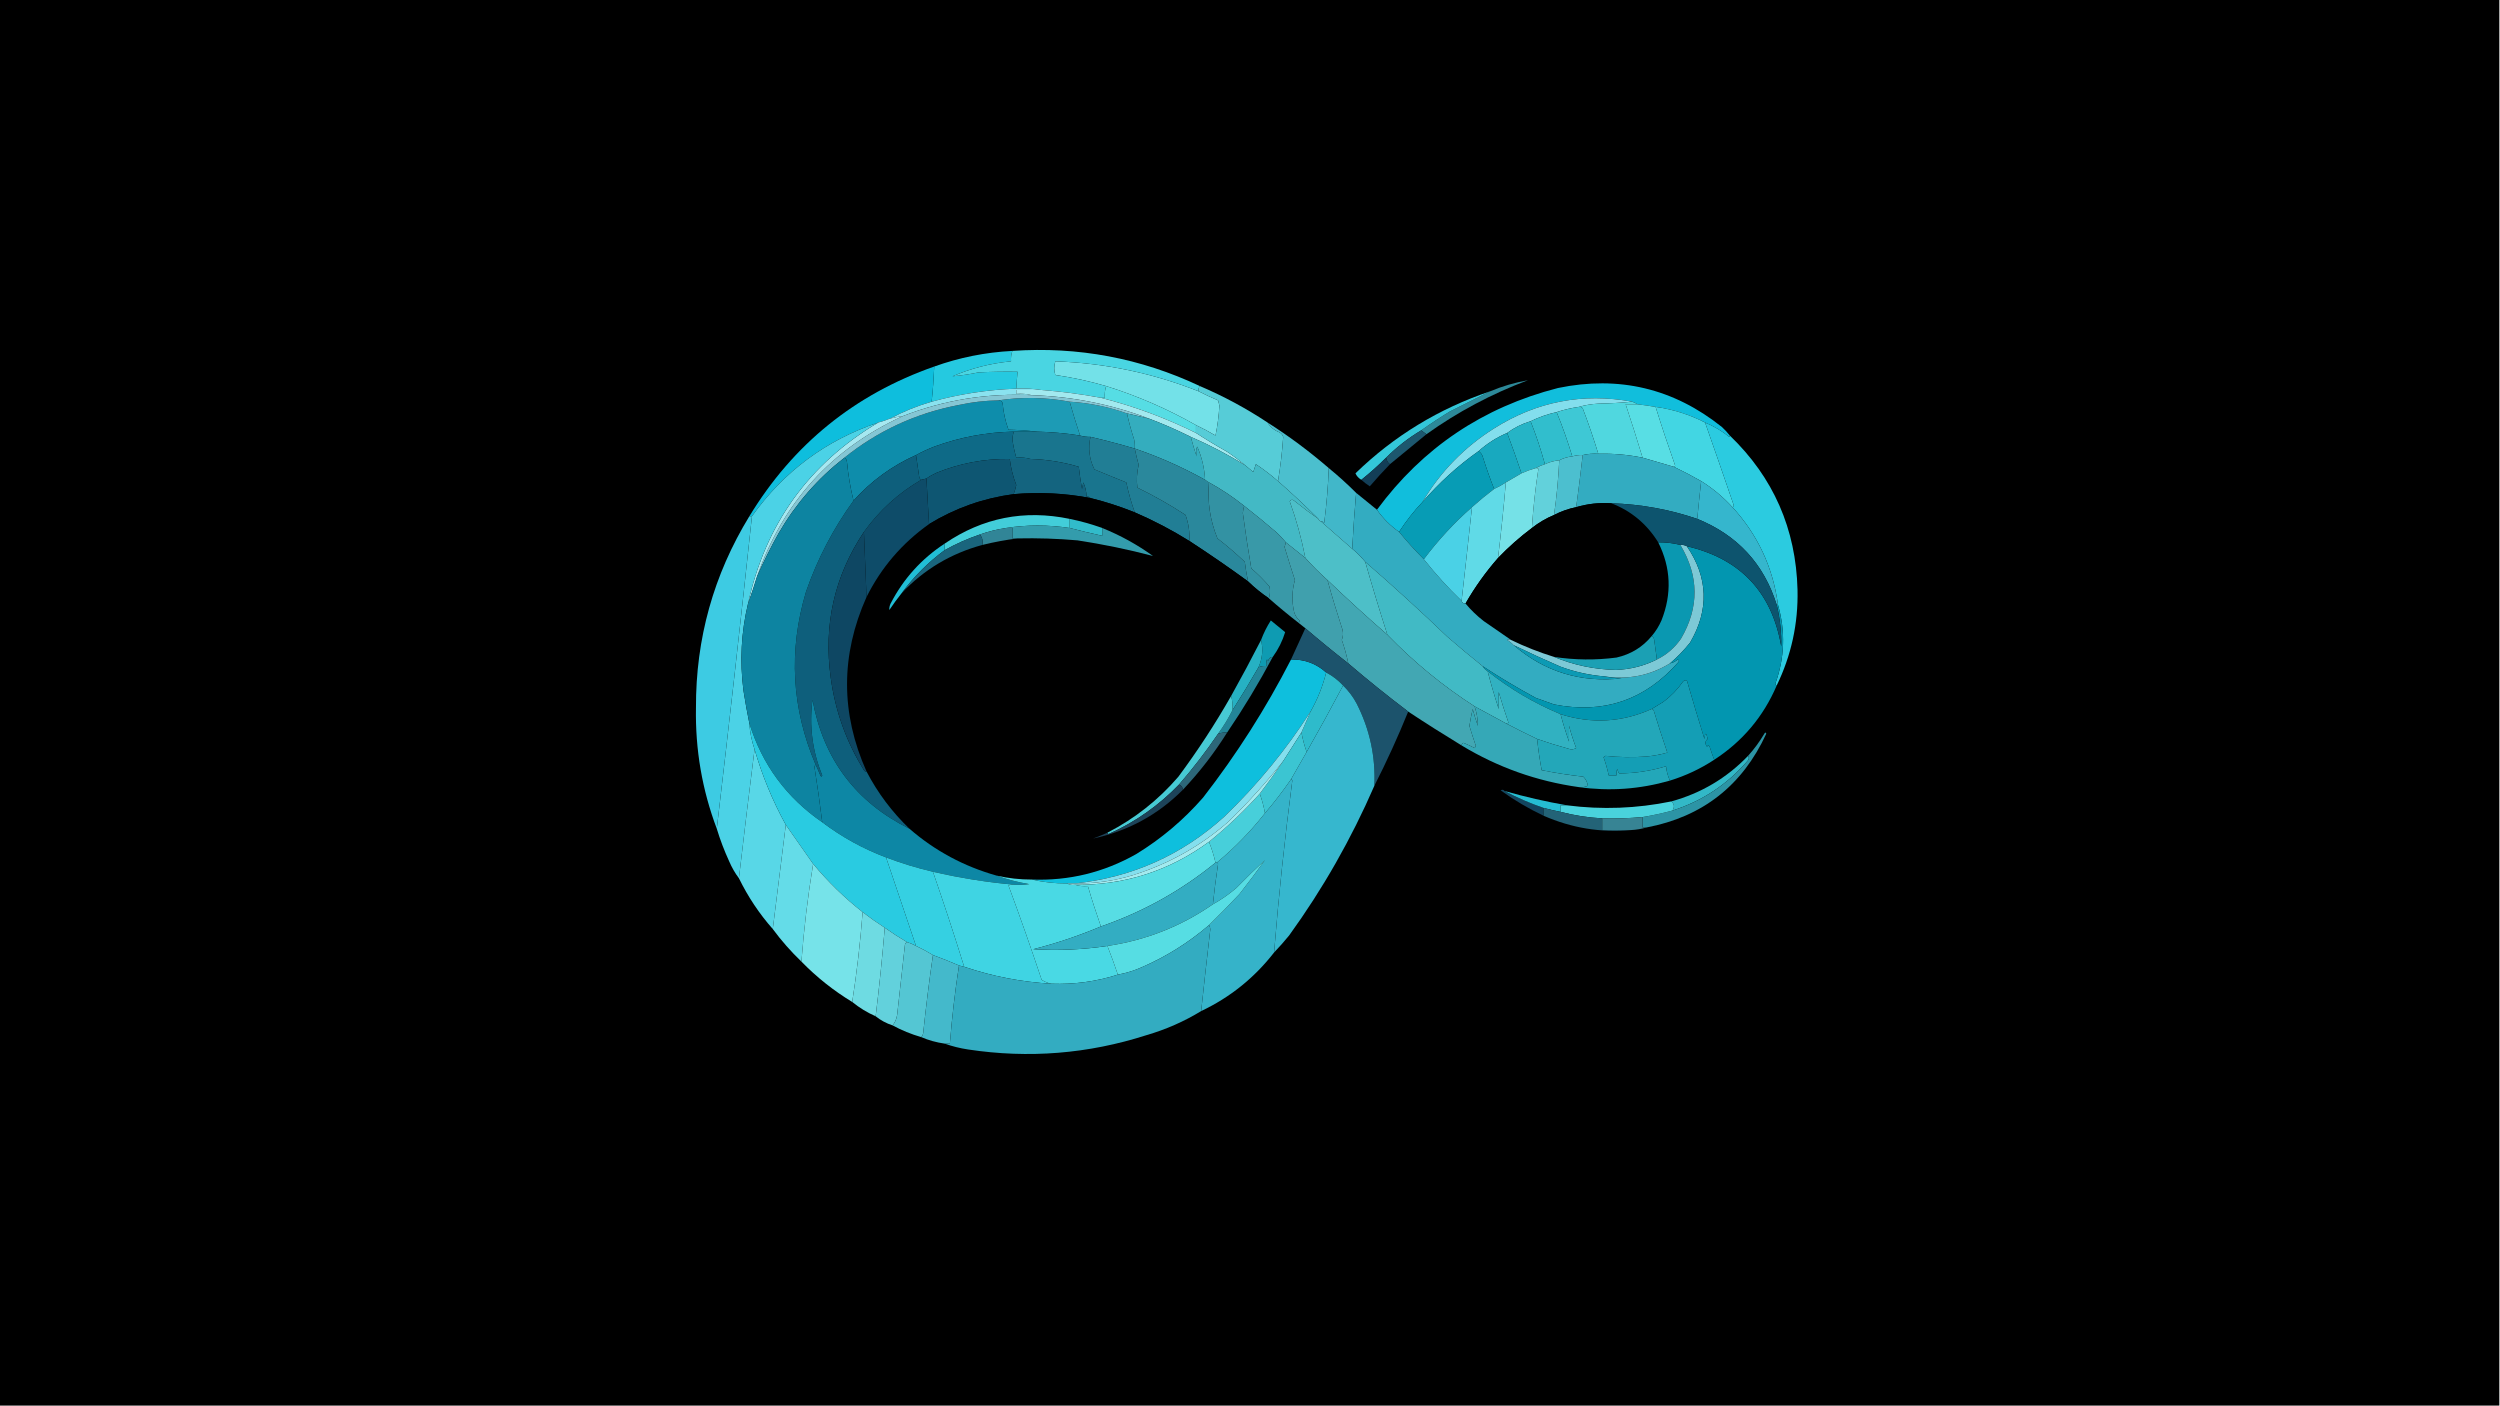 <?xml version="1.0" encoding="UTF-8"?>
<!DOCTYPE svg PUBLIC "-//W3C//DTD SVG 1.1//EN" "http://www.w3.org/Graphics/SVG/1.1/DTD/svg11.dtd">
<svg xmlns="http://www.w3.org/2000/svg" version="1.1" width="1920px" height="1080px" style="shape-rendering:geometricPrecision; text-rendering:geometricPrecision; image-rendering:optimizeQuality; fill-rule:evenodd; clip-rule:evenodd" xmlns:xlink="http://www.w3.org/1999/xlink">
<g><path style="opacity:1" fill="#000000" d="M -0.5,-0.5 C 639.5,-0.5 1279.5,-0.5 1919.5,-0.5C 1919.5,359.5 1919.5,719.5 1919.5,1079.5C 1279.5,1079.5 639.5,1079.5 -0.5,1079.5C -0.5,719.5 -0.5,359.5 -0.5,-0.5 Z"/></g>
<g><path style="opacity:1" fill="#73e1e8" d="M 920.5,300.5 C 925.385,303.02 930.385,305.354 935.5,307.5C 935.833,308.833 936.167,310.167 936.5,311.5C 936.058,319.259 935.058,326.925 933.5,334.5C 928.605,331.554 923.605,328.887 918.5,326.5C 896.676,314.095 873.676,304.095 849.5,296.5C 836.726,292.745 823.726,289.911 810.5,288C 809.39,284.551 809.39,281.051 810.5,277.5C 848.491,278.831 885.158,286.498 920.5,300.5 Z"/></g>
<g><path style="opacity:1" fill="#25c9e0" d="M 777.5,269.5 C 776.612,272.054 776.279,274.721 776.5,277.5C 760.91,278.988 745.91,282.821 731.5,289C 738.17,288.402 744.837,287.402 751.5,286C 761.494,285.5 771.494,285.334 781.5,285.5C 781.073,289.824 780.739,294.158 780.5,298.5C 758.418,299.301 736.752,302.634 715.5,308.5C 716.472,299.529 717.139,290.529 717.5,281.5C 736.796,274.574 756.796,270.574 777.5,269.5 Z"/></g>
<g><path style="opacity:1" fill="#49d5e2" d="M 921.5,296.5 C 920.566,297.568 920.232,298.901 920.5,300.5C 885.158,286.498 848.491,278.831 810.5,277.5C 809.39,281.051 809.39,284.551 810.5,288C 823.726,289.911 836.726,292.745 849.5,296.5C 848.597,299.391 848.264,302.391 848.5,305.5C 847.5,305.5 846.5,305.5 845.5,305.5C 830.281,302.659 814.948,300.659 799.5,299.5C 793.355,298.51 787.022,298.177 780.5,298.5C 780.739,294.158 781.073,289.824 781.5,285.5C 771.494,285.334 761.494,285.5 751.5,286C 744.837,287.402 738.17,288.402 731.5,289C 745.91,282.821 760.91,278.988 776.5,277.5C 776.279,274.721 776.612,272.054 777.5,269.5C 827.893,266.009 875.893,275.009 921.5,296.5 Z"/></g>
<g><path style="opacity:1" fill="#0ebedd" d="M 717.5,281.5 C 717.139,290.529 716.472,299.529 715.5,308.5C 704.39,311.721 693.723,316.055 683.5,321.5C 680.574,322.698 677.574,323.698 674.5,324.5C 634.365,338.06 602.032,362.06 577.5,396.5C 576.833,396.5 576.167,396.5 575.5,396.5C 609.105,341.229 656.438,302.896 717.5,281.5 Z"/></g>
<g><path style="opacity:1" fill="#11bedc" d="M 1328.5,334.5 C 1328.57,334.938 1328.4,335.272 1328,335.5C 1322.35,330.927 1316.18,327.26 1309.5,324.5C 1297.52,318.369 1284.85,314.369 1271.5,312.5C 1266.85,311.704 1262.19,311.037 1257.5,310.5C 1256.33,309.655 1255,308.989 1253.5,308.5C 1215.48,301.538 1180.15,308.371 1147.5,329C 1124.55,343.446 1106.22,362.28 1092.5,385.5C 1085.77,392.653 1079.77,400.32 1074.5,408.5C 1067.83,403.833 1062.17,398.167 1057.5,391.5C 1092.54,343.95 1138.87,312.784 1196.5,298C 1243.33,288.286 1285.33,298.286 1322.5,328C 1324.71,330.037 1326.71,332.203 1328.5,334.5 Z"/></g>
<g><path style="opacity:1" fill="#56dde4" d="M 849.5,296.5 C 873.676,304.095 896.676,314.095 918.5,326.5C 918.5,328.5 918.5,330.5 918.5,332.5C 895.049,320.908 870.716,311.908 845.5,305.5C 846.5,305.5 847.5,305.5 848.5,305.5C 848.264,302.391 848.597,299.391 849.5,296.5 Z"/></g>
<g><path style="opacity:1" fill="#2d8999" d="M 1095.5,333.5 C 1094.17,332.5 1092.83,331.5 1091.5,330.5C 1098.6,325.442 1105.93,320.608 1113.5,316C 1124.41,310.544 1134.75,305.377 1144.5,300.5C 1153.82,296.585 1163.49,293.752 1173.5,292C 1145.54,302.477 1119.54,316.31 1095.5,333.5 Z"/></g>
<g><path style="opacity:1" fill="#8ae2ef" d="M 780.5,298.5 C 787.022,298.177 793.355,298.51 799.5,299.5C 793.167,299.5 786.833,299.5 780.5,299.5C 780.5,300.5 780.5,301.5 780.5,302.5C 784.702,302.183 788.702,302.517 792.5,303.5C 758.302,301.811 725.302,307.144 693.5,319.5C 690.123,319.959 686.789,320.626 683.5,321.5C 693.723,316.055 704.39,311.721 715.5,308.5C 736.752,302.634 758.418,299.301 780.5,298.5 Z"/></g>
<g><path style="opacity:1" fill="#83deed" d="M 1253.5,308.5 C 1245.01,309.33 1236.34,309.83 1227.5,310C 1222.27,310.296 1217.27,311.129 1212.5,312.5C 1206.6,313.342 1200.93,314.676 1195.5,316.5C 1188.48,318.061 1181.81,320.394 1175.5,323.5C 1168.9,325.465 1162.9,328.465 1157.5,332.5C 1149.36,335.99 1142.03,340.657 1135.5,346.5C 1119.62,357.709 1105.29,370.709 1092.5,385.5C 1106.22,362.28 1124.55,343.446 1147.5,329C 1180.15,308.371 1215.48,301.538 1253.5,308.5 Z"/></g>
<g><path style="opacity:1" fill="#1d9bb5" d="M 821.5,308.5 C 823.97,317.243 826.637,325.91 829.5,334.5C 818.571,332.759 807.571,331.759 796.5,331.5C 789.345,330.671 782.011,330.171 774.5,330C 772.093,323.404 770.593,316.57 770,309.5C 769.29,308.027 768.124,307.36 766.5,307.5C 784.781,304.743 803.114,305.076 821.5,308.5 Z"/></g>
<g><path style="opacity:1" fill="#50d7df" d="M 1253.5,308.5 C 1255,308.989 1256.33,309.655 1257.5,310.5C 1254.5,310.5 1251.5,310.5 1248.5,310.5C 1253.03,324.094 1257.36,337.761 1261.5,351.5C 1250.3,349.191 1238.97,348.191 1227.5,348.5C 1223.91,336.719 1219.91,325.052 1215.5,313.5C 1214.68,312.614 1213.68,312.281 1212.5,312.5C 1217.27,311.129 1222.27,310.296 1227.5,310C 1236.34,309.83 1245.01,309.33 1253.5,308.5 Z"/></g>
<g><path style="opacity:1" fill="#58dee4" d="M 1257.5,310.5 C 1262.19,311.037 1266.85,311.704 1271.5,312.5C 1276.2,327.573 1281.2,342.573 1286.5,357.5C 1286.38,358.107 1286.04,358.44 1285.5,358.5C 1277.5,356.165 1269.5,353.832 1261.5,351.5C 1257.36,337.761 1253.03,324.094 1248.5,310.5C 1251.5,310.5 1254.5,310.5 1257.5,310.5 Z"/></g>
<g><path style="opacity:1" fill="#a2e9ef" d="M 799.5,299.5 C 814.948,300.659 830.281,302.659 845.5,305.5C 870.716,311.908 895.049,320.908 918.5,332.5C 926.27,337.559 934.27,342.392 942.5,347C 947.414,350.277 952.08,353.777 956.5,357.5C 943.131,349.147 929.131,341.814 914.5,335.5C 904.067,330.283 893.401,325.617 882.5,321.5C 853.637,310.527 823.637,304.527 792.5,303.5C 788.702,302.517 784.702,302.183 780.5,302.5C 780.5,301.5 780.5,300.5 780.5,299.5C 786.833,299.5 793.167,299.5 799.5,299.5 Z"/></g>
<g><path style="opacity:1" fill="#27a3b9" d="M 821.5,308.5 C 836.718,309.476 851.384,312.476 865.5,317.5C 867.019,324.228 868.853,330.895 871,337.5C 871.497,339.81 871.663,342.143 871.5,344.5C 860.249,341.187 848.916,338.187 837.5,335.5C 834.763,335.599 832.096,335.265 829.5,334.5C 826.637,325.91 823.97,317.243 821.5,308.5 Z"/></g>
<g><path style="opacity:1" fill="#0e8dab" d="M 766.5,307.5 C 768.124,307.36 769.29,308.027 770,309.5C 770.593,316.57 772.093,323.404 774.5,330C 782.011,330.171 789.345,330.671 796.5,331.5C 790.5,331.5 784.5,331.5 778.5,331.5C 757.535,331.948 737.201,335.781 717.5,343C 712.604,344.899 707.937,347.065 703.5,349.5C 685.048,357.734 669.048,369.4 655.5,384.5C 653.152,374.925 651.486,365.092 650.5,355C 650.392,353.319 649.725,352.152 648.5,351.5C 674.319,330.763 703.653,317.263 736.5,311C 746.39,308.847 756.39,307.68 766.5,307.5 Z"/></g>
<g><path style="opacity:1" fill="#3ec8d5" d="M 1212.5,312.5 C 1213.68,312.281 1214.68,312.614 1215.5,313.5C 1219.91,325.052 1223.91,336.719 1227.5,348.5C 1223.4,348.237 1219.4,348.57 1215.5,349.5C 1212.76,349.401 1210.1,349.735 1207.5,350.5C 1204.01,338.886 1200.01,327.553 1195.5,316.5C 1200.93,314.676 1206.6,313.342 1212.5,312.5 Z"/></g>
<g><path style="opacity:1" fill="#42d6e3" d="M 1271.5,312.5 C 1284.85,314.369 1297.52,318.369 1309.5,324.5C 1316.92,345.606 1324.26,366.772 1331.5,388C 1331.43,388.765 1331.1,389.265 1330.5,389.5C 1323.4,381.733 1315.4,375.066 1306.5,369.5C 1299.59,365.547 1292.59,361.88 1285.5,358.5C 1286.04,358.44 1286.38,358.107 1286.5,357.5C 1281.2,342.573 1276.2,327.573 1271.5,312.5 Z"/></g>
<g><path style="opacity:1" fill="#31becd" d="M 1195.5,316.5 C 1200.01,327.553 1204.01,338.886 1207.5,350.5C 1203.88,350.899 1200.55,351.899 1197.5,353.5C 1193.65,353.894 1189.99,354.894 1186.5,356.5C 1183.43,345.286 1179.76,334.286 1175.5,323.5C 1181.81,320.394 1188.48,318.061 1195.5,316.5 Z"/></g>
<g><path style="opacity:1" fill="#56ccd7" d="M 921.5,296.5 C 939.754,304.291 957.088,313.624 973.5,324.5C 975.512,327.887 978.512,330.387 982.5,332C 983.99,332.745 984.99,333.912 985.5,335.5C 984.72,347.045 983.387,358.378 981.5,369.5C 976.137,364.807 970.47,360.474 964.5,356.5C 963.833,358.5 963.167,360.5 962.5,362.5C 960.429,360.815 958.429,359.148 956.5,357.5C 952.08,353.777 947.414,350.277 942.5,347C 934.27,342.392 926.27,337.559 918.5,332.5C 918.5,330.5 918.5,328.5 918.5,326.5C 923.605,328.887 928.605,331.554 933.5,334.5C 935.058,326.925 936.058,319.259 936.5,311.5C 936.167,310.167 935.833,308.833 935.5,307.5C 930.385,305.354 925.385,303.02 920.5,300.5C 920.232,298.901 920.566,297.568 921.5,296.5 Z"/></g>
<g><path style="opacity:1" fill="#25b4c6" d="M 1175.5,323.5 C 1179.76,334.286 1183.43,345.286 1186.5,356.5C 1183.98,357.264 1181.65,358.264 1179.5,359.5C 1175.74,360.548 1172.07,361.881 1168.5,363.5C 1165.01,353.016 1161.34,342.683 1157.5,332.5C 1162.9,328.465 1168.9,325.465 1175.5,323.5 Z"/></g>
<g><path style="opacity:1" fill="#84c6d4" d="M 792.5,303.5 C 823.637,304.527 853.637,310.527 882.5,321.5C 876.833,320.167 871.167,318.833 865.5,317.5C 851.384,312.476 836.718,309.476 821.5,308.5C 803.114,305.076 784.781,304.743 766.5,307.5C 756.39,307.68 746.39,308.847 736.5,311C 703.653,317.263 674.319,330.763 648.5,351.5C 627.917,367.582 611.084,386.915 598,409.5C 591.927,420.313 586.427,431.313 581.5,442.5C 601.404,385.597 638.737,344.597 693.5,319.5C 725.302,307.144 758.302,301.811 792.5,303.5 Z"/></g>
<g><path style="opacity:1" fill="#19758e" d="M 778.5,331.5 C 784.5,331.5 790.5,331.5 796.5,331.5C 807.571,331.759 818.571,332.759 829.5,334.5C 832.096,335.265 834.763,335.599 837.5,335.5C 835.556,344.172 836.556,352.505 840.5,360.5C 848.652,363.911 856.819,367.244 865,370.5C 866.668,378.333 868.835,386 871.5,393.5C 860.336,389 849.002,385.333 837.5,382.5C 836.791,381.596 835.791,381.263 834.5,381.5C 834.395,377.681 833.562,374.014 832,370.5C 831.667,372.167 831.333,373.833 831,375.5C 829.978,369.881 829.145,364.214 828.5,358.5C 816.457,354.882 804.123,352.882 791.5,352.5C 788.038,351.518 784.371,351.185 780.5,351.5C 779.188,346.916 778.188,342.249 777.5,337.5C 777.672,335.452 778.005,333.452 778.5,331.5 Z"/></g>
<g><path style="opacity:1" fill="#34adbe" d="M 865.5,317.5 C 871.167,318.833 876.833,320.167 882.5,321.5C 893.401,325.617 904.067,330.283 914.5,335.5C 915.841,340.527 917.341,345.527 919,350.5C 918.404,346.938 918.57,344.438 919.5,343C 923.052,351.151 925.052,359.651 925.5,368.5C 908.242,358.872 890.242,350.872 871.5,344.5C 871.663,342.143 871.497,339.81 871,337.5C 868.853,330.895 867.019,324.228 865.5,317.5 Z"/></g>
<g><path style="opacity:1" fill="#0e6a87" d="M 778.5,331.5 C 778.005,333.452 777.672,335.452 777.5,337.5C 778.188,342.249 779.188,346.916 780.5,351.5C 784.371,351.185 788.038,351.518 791.5,352.5C 786.167,352.5 780.833,352.5 775.5,352.5C 756.107,352.232 737.44,355.732 719.5,363C 716.609,364.274 713.942,365.774 711.5,367.5C 710.167,367.833 708.833,368.167 707.5,368.5C 706.778,368.082 706.278,367.416 706,366.5C 705.211,360.813 704.378,355.147 703.5,349.5C 707.937,347.065 712.604,344.899 717.5,343C 737.201,335.781 757.535,331.948 778.5,331.5 Z"/></g>
<g><path style="opacity:1" fill="#217e95" d="M 837.5,335.5 C 848.916,338.187 860.249,341.187 871.5,344.5C 872.336,348.666 873.336,352.833 874.5,357C 873.121,362.834 872.788,368.667 873.5,374.5C 886.289,380.727 898.622,387.727 910.5,395.5C 912.799,401.926 913.799,408.593 913.5,415.5C 900.099,407.132 886.099,399.799 871.5,393.5C 868.835,386 866.668,378.333 865,370.5C 856.819,367.244 848.652,363.911 840.5,360.5C 836.556,352.505 835.556,344.172 837.5,335.5 Z"/></g>
<g><path style="opacity:1" fill="#2bcbe0" d="M 1309.5,324.5 C 1316.18,327.26 1322.35,330.927 1328,335.5C 1328.4,335.272 1328.57,334.938 1328.5,334.5C 1361.98,366.709 1379.31,406.209 1380.5,453C 1381.08,478.831 1375.75,503.331 1364.5,526.5C 1363.9,526.265 1363.57,525.765 1363.5,525C 1370.67,505.012 1371.33,484.846 1365.5,464.5C 1361.62,435.742 1349.95,410.742 1330.5,389.5C 1331.1,389.265 1331.43,388.765 1331.5,388C 1324.26,366.772 1316.92,345.606 1309.5,324.5 Z"/></g>
<g><path style="opacity:1" fill="#33c7d9" d="M 1144.5,300.5 C 1134.75,305.377 1124.41,310.544 1113.5,316C 1105.93,320.608 1098.6,325.442 1091.5,330.5C 1081.62,336.385 1072.62,343.385 1064.5,351.5C 1058.44,357.56 1052.11,363.226 1045.5,368.5C 1043.31,367.165 1041.81,365.499 1041,363.5C 1070.65,334.749 1105.15,313.749 1144.5,300.5 Z"/></g>
<g><path style="opacity:1" fill="#18a9bf" d="M 1157.5,332.5 C 1161.34,342.683 1165.01,353.016 1168.5,363.5C 1164.5,365.833 1160.5,368.167 1156.5,370.5C 1153.63,372.432 1150.63,374.099 1147.5,375.5C 1144.38,367.642 1141.55,359.642 1139,351.5C 1138.45,349.24 1137.28,347.574 1135.5,346.5C 1142.03,340.657 1149.36,335.99 1157.5,332.5 Z"/></g>
<g><path style="opacity:1" fill="#1d576e" d="M 1091.5,330.5 C 1092.83,331.5 1094.17,332.5 1095.5,333.5C 1086.19,341.137 1076.86,348.803 1067.5,356.5C 1066.06,355.718 1065.06,354.051 1064.5,351.5C 1072.62,343.385 1081.62,336.385 1091.5,330.5 Z"/></g>
<g><path style="opacity:1" fill="#33acc1" d="M 1227.5,348.5 C 1238.97,348.191 1250.3,349.191 1261.5,351.5C 1269.5,353.832 1277.5,356.165 1285.5,358.5C 1292.59,361.88 1299.59,365.547 1306.5,369.5C 1305.42,379.157 1304.42,388.824 1303.5,398.5C 1282.16,391.235 1260.16,387.235 1237.5,386.5C 1228.26,385.903 1219.26,386.903 1210.5,389.5C 1212.31,376.223 1213.98,362.89 1215.5,349.5C 1219.4,348.57 1223.4,348.237 1227.5,348.5 Z"/></g>
<g><path style="opacity:1" fill="#4bbfce" d="M 973.5,324.5 C 990.037,335.043 1005.7,346.709 1020.5,359.5C 1019.97,373.565 1018.8,387.565 1017,401.5C 1016.33,400.748 1015.5,400.414 1014.5,400.5C 1013.5,400.167 1012.83,399.5 1012.5,398.5C 1002.47,388.467 992.135,378.8 981.5,369.5C 983.387,358.378 984.72,347.045 985.5,335.5C 984.99,333.912 983.99,332.745 982.5,332C 978.512,330.387 975.512,327.887 973.5,324.5 Z"/></g>
<g><path style="opacity:1" fill="#4cbfcf" d="M 1215.5,349.5 C 1213.98,362.89 1212.31,376.223 1210.5,389.5C 1204.54,390.709 1198.87,392.709 1193.5,395.5C 1195.52,381.339 1196.85,367.339 1197.5,353.5C 1200.55,351.899 1203.88,350.899 1207.5,350.5C 1210.1,349.735 1212.76,349.401 1215.5,349.5 Z"/></g>
<g><path style="opacity:1" fill="#14647f" d="M 775.5,352.5 C 780.833,352.5 786.167,352.5 791.5,352.5C 804.123,352.882 816.457,354.882 828.5,358.5C 829.145,364.214 829.978,369.881 831,375.5C 831.333,373.833 831.667,372.167 832,370.5C 833.562,374.014 834.395,377.681 834.5,381.5C 835.791,381.263 836.791,381.596 837.5,382.5C 817.968,378.762 798.301,377.762 778.5,379.5C 779.315,377.246 779.981,374.913 780.5,372.5C 778.001,366.011 776.335,359.344 775.5,352.5 Z"/></g>
<g><path style="opacity:1" fill="#2a889c" d="M 871.5,344.5 C 890.242,350.872 908.242,358.872 925.5,368.5C 926.5,369.167 927.5,369.833 928.5,370.5C 927.188,385.299 929.355,399.633 935,413.5C 942.294,419.126 949.294,425.126 956,431.5C 956.62,436.556 957.454,441.556 958.5,446.5C 943.775,435.776 928.775,425.443 913.5,415.5C 913.799,408.593 912.799,401.926 910.5,395.5C 898.622,387.727 886.289,380.727 873.5,374.5C 872.788,368.667 873.121,362.834 874.5,357C 873.336,352.833 872.336,348.666 871.5,344.5 Z"/></g>
<g><path style="opacity:1" fill="#a6e8f1" d="M 693.5,319.5 C 638.737,344.597 601.404,385.597 581.5,442.5C 579.335,449.663 577.001,456.663 574.5,463.5C 587.87,402.512 621.203,356.179 674.5,324.5C 677.574,323.698 680.574,322.698 683.5,321.5C 686.789,320.626 690.123,319.959 693.5,319.5 Z"/></g>
<g><path style="opacity:1" fill="#0e5672" d="M 775.5,352.5 C 776.335,359.344 778.001,366.011 780.5,372.5C 779.981,374.913 779.315,377.246 778.5,379.5C 755.187,382.604 733.521,390.27 713.5,402.5C 712.833,390.833 712.167,379.167 711.5,367.5C 713.942,365.774 716.609,364.274 719.5,363C 737.44,355.732 756.107,352.232 775.5,352.5 Z"/></g>
<g><path style="opacity:1" fill="#079cb5" d="M 1135.5,346.5 C 1137.28,347.574 1138.45,349.24 1139,351.5C 1141.55,359.642 1144.38,367.642 1147.5,375.5C 1141.65,379.928 1135.98,384.594 1130.5,389.5C 1116.78,401.553 1104.45,414.886 1093.5,429.5C 1086.83,422.825 1080.49,415.825 1074.5,408.5C 1079.77,400.32 1085.77,392.653 1092.5,385.5C 1105.29,370.709 1119.62,357.709 1135.5,346.5 Z"/></g>
<g><path style="opacity:1" fill="#62d1db" d="M 1197.5,353.5 C 1196.85,367.339 1195.52,381.339 1193.5,395.5C 1187.34,398.077 1181.67,401.41 1176.5,405.5C 1177.47,390.215 1179.14,375.048 1181.5,360C 1180.91,359.536 1180.24,359.369 1179.5,359.5C 1181.65,358.264 1183.98,357.264 1186.5,356.5C 1189.99,354.894 1193.65,353.894 1197.5,353.5 Z"/></g>
<g><path style="opacity:1" fill="#75e1e7" d="M 1179.5,359.5 C 1180.24,359.369 1180.91,359.536 1181.5,360C 1179.14,375.048 1177.47,390.215 1176.5,405.5C 1167.21,412.452 1158.55,420.119 1150.5,428.5C 1152.83,409.201 1154.83,389.868 1156.5,370.5C 1160.5,368.167 1164.5,365.833 1168.5,363.5C 1172.07,361.881 1175.74,360.548 1179.5,359.5 Z"/></g>
<g><path style="opacity:1" fill="#43b9c5" d="M 914.5,335.5 C 929.131,341.814 943.131,349.147 956.5,357.5C 958.429,359.148 960.429,360.815 962.5,362.5C 963.167,360.5 963.833,358.5 964.5,356.5C 970.47,360.474 976.137,364.807 981.5,369.5C 992.135,378.8 1002.47,388.467 1012.5,398.5C 1006.38,394.261 1000.38,389.761 994.5,385C 992.911,383.457 991.577,383.457 990.5,385C 995.631,399.22 999.631,413.72 1002.5,428.5C 997.481,424.476 992.481,420.476 987.5,416.5C 985.372,413.87 983.039,411.37 980.5,409C 972.293,401.954 963.96,395.121 955.5,388.5C 947.044,381.715 938.044,375.715 928.5,370.5C 927.5,369.833 926.5,369.167 925.5,368.5C 925.052,359.651 923.052,351.151 919.5,343C 918.57,344.438 918.404,346.938 919,350.5C 917.341,345.527 915.841,340.527 914.5,335.5 Z"/></g>
<g><path style="opacity:1" fill="#41b7c9" d="M 1020.5,359.5 C 1027.82,365.492 1034.82,371.825 1041.5,378.5C 1040.26,392.814 1039.26,407.148 1038.5,421.5C 1030.47,414.471 1022.47,407.471 1014.5,400.5C 1015.5,400.414 1016.33,400.748 1017,401.5C 1018.8,387.565 1019.97,373.565 1020.5,359.5 Z"/></g>
<g><path style="opacity:1" fill="#133e57" d="M 1064.5,351.5 C 1065.06,354.051 1066.06,355.718 1067.5,356.5C 1062.17,361.997 1057,367.664 1052,373.5C 1049.65,371.97 1047.48,370.303 1045.5,368.5C 1052.11,363.226 1058.44,357.56 1064.5,351.5 Z"/></g>
<g><path style="opacity:1" fill="#3392a3" d="M 928.5,370.5 C 938.044,375.715 947.044,381.715 955.5,388.5C 955.029,390.288 954.696,392.122 954.5,394C 956.391,408.237 958.557,422.404 961,436.5C 965.973,440.806 970.64,445.473 975,450.5C 975.634,453.555 975.468,456.555 974.5,459.5C 968.76,455.635 963.427,451.302 958.5,446.5C 957.454,441.556 956.62,436.556 956,431.5C 949.294,425.126 942.294,419.126 935,413.5C 929.355,399.633 927.188,385.299 928.5,370.5 Z"/></g>
<g><path style="opacity:1" fill="#4bd2e6" d="M 674.5,324.5 C 621.203,356.179 587.87,402.512 574.5,463.5C 569.223,485.542 568.056,507.876 571,530.5C 572.31,538.883 573.81,547.216 575.5,555.5C 575.938,562.356 577.271,569.023 579.5,575.5C 575.363,608.388 571.363,641.388 567.5,674.5C 564.522,670.557 562.022,666.223 560,661.5C 556.258,653.355 553.091,645.022 550.5,636.5C 559.937,556.567 568.937,476.567 577.5,396.5C 602.032,362.06 634.365,338.06 674.5,324.5 Z"/></g>
<g><path style="opacity:1" fill="#000000" d="M 837.5,382.5 C 849.002,385.333 860.336,389 871.5,393.5C 886.099,399.799 900.099,407.132 913.5,415.5C 928.775,425.443 943.775,435.776 958.5,446.5C 963.427,451.302 968.76,455.635 974.5,459.5C 981.943,466.062 989.609,472.395 997.5,478.5C 999.167,479.833 1000.83,481.167 1002.5,482.5C 998.856,490.459 995.189,498.459 991.5,506.5C 972.27,543.97 949.77,579.303 924,612.5C 908.966,629.732 891.799,644.232 872.5,656C 847.674,670.04 821.007,676.54 792.5,675.5C 783.375,675.529 774.375,674.529 765.5,672.5C 740.362,665.435 718.029,653.435 698.5,636.5C 685.067,623.622 674.067,608.956 665.5,592.5C 645.548,547.833 645.548,503.166 665.5,458.5C 676.779,435.88 692.779,417.214 713.5,402.5C 733.521,390.27 755.187,382.604 778.5,379.5C 798.301,377.762 817.968,378.762 837.5,382.5 Z"/></g>
<g><path style="opacity:1" fill="#4dbfc8" d="M 1012.5,398.5 C 1012.83,399.5 1013.5,400.167 1014.5,400.5C 1022.47,407.471 1030.47,414.471 1038.5,421.5C 1042.14,424.473 1045.47,427.806 1048.5,431.5C 1053.86,450.258 1059.52,468.925 1065.5,487.5C 1049.89,473.891 1034.55,459.891 1019.5,445.5C 1013.53,440.194 1007.86,434.527 1002.5,428.5C 999.631,413.72 995.631,399.22 990.5,385C 991.577,383.457 992.911,383.457 994.5,385C 1000.38,389.761 1006.38,394.261 1012.5,398.5 Z"/></g>
<g><path style="opacity:1" fill="#0e4c69" d="M 711.5,367.5 C 712.167,379.167 712.833,390.833 713.5,402.5C 692.779,417.214 676.779,435.88 665.5,458.5C 664.833,441.833 664.167,425.167 663.5,408.5C 675.319,392.014 689.986,378.68 707.5,368.5C 708.833,368.167 710.167,367.833 711.5,367.5 Z"/></g>
<g><path style="opacity:1" fill="#60dae7" d="M 1156.5,370.5 C 1154.83,389.868 1152.83,409.201 1150.5,428.5C 1141,439.331 1132.67,450.998 1125.5,463.5C 1123.97,463.573 1122.97,462.906 1122.5,461.5C 1125.24,437.508 1127.91,413.508 1130.5,389.5C 1135.98,384.594 1141.65,379.928 1147.5,375.5C 1150.63,374.099 1153.63,372.432 1156.5,370.5 Z"/></g>
<g><path style="opacity:1" fill="#000000" d="M 1237.5,386.5 C 1252.75,392.4 1264.75,402.4 1273.5,416.5C 1283.28,436.03 1284.11,456.03 1276,476.5C 1274.07,480.917 1271.57,484.917 1268.5,488.5C 1261.46,497.008 1252.46,502.508 1241.5,505C 1225.46,507.105 1209.46,506.938 1193.5,504.5C 1182.18,501.007 1171.18,496.673 1160.5,491.5C 1153.57,486.689 1146.57,481.856 1139.5,477C 1134.33,472.997 1129.66,468.497 1125.5,463.5C 1132.67,450.998 1141,439.331 1150.5,428.5C 1158.55,420.119 1167.21,412.452 1176.5,405.5C 1181.67,401.41 1187.34,398.077 1193.5,395.5C 1198.87,392.709 1204.54,390.709 1210.5,389.5C 1219.26,386.903 1228.26,385.903 1237.5,386.5 Z"/></g>
<g><path style="opacity:1" fill="#31bbca" d="M 821.5,398.5 C 830,400.222 838.334,402.555 846.5,405.5C 846.5,407.5 846.5,409.5 846.5,411.5C 838.016,409.628 829.682,407.628 821.5,405.5C 821.5,403.167 821.5,400.833 821.5,398.5 Z"/></g>
<g><path style="opacity:1" fill="#35b6cd" d="M 1306.5,369.5 C 1315.4,375.066 1323.4,381.733 1330.5,389.5C 1349.95,410.742 1361.62,435.742 1365.5,464.5C 1365.17,464.5 1364.83,464.5 1364.5,464.5C 1354.65,432.975 1334.31,410.975 1303.5,398.5C 1304.42,388.824 1305.42,379.157 1306.5,369.5 Z"/></g>
<g><path style="opacity:1" fill="#33acc1" d="M 1041.5,378.5 C 1046.85,382.857 1052.19,387.19 1057.5,391.5C 1062.17,398.167 1067.83,403.833 1074.5,408.5C 1080.49,415.825 1086.83,422.825 1093.5,429.5C 1102.46,440.79 1112.12,451.457 1122.5,461.5C 1122.97,462.906 1123.97,463.573 1125.5,463.5C 1129.66,468.497 1134.33,472.997 1139.5,477C 1146.57,481.856 1153.57,486.689 1160.5,491.5C 1159.23,490.913 1158.23,490.913 1157.5,491.5C 1159.42,492.612 1161.09,493.946 1162.5,495.5C 1186.36,515.951 1214.03,524.451 1245.5,521C 1240.98,520.825 1236.65,520.325 1232.5,519.5C 1250.52,522.164 1267.18,518.83 1282.5,509.5C 1284.76,509.038 1286.76,508.038 1288.5,506.5C 1289.52,507.002 1289.69,507.668 1289,508.5C 1263.36,537.713 1231.53,548.546 1193.5,541C 1188.83,539.333 1184.17,537.667 1179.5,536C 1165.41,528.376 1151.74,520.209 1138.5,511.5C 1129.37,504.211 1120.37,496.711 1111.5,489C 1090.93,469.258 1069.93,450.091 1048.5,431.5C 1045.47,427.806 1042.14,424.473 1038.5,421.5C 1039.26,407.148 1040.26,392.814 1041.5,378.5 Z"/></g>
<g><path style="opacity:1" fill="#42cdd9" d="M 821.5,398.5 C 821.5,400.833 821.5,403.167 821.5,405.5C 805.012,402.981 788.679,402.981 772.5,405.5C 765.577,406.564 758.91,408.231 752.5,410.5C 743.127,413.687 734.127,417.687 725.5,422.5C 725.5,420.833 725.5,419.167 725.5,417.5C 754.654,397.603 786.654,391.269 821.5,398.5 Z"/></g>
<g><path style="opacity:1" fill="#4ad1e6" d="M 1130.5,389.5 C 1127.91,413.508 1125.24,437.508 1122.5,461.5C 1112.12,451.457 1102.46,440.79 1093.5,429.5C 1104.45,414.886 1116.78,401.553 1130.5,389.5 Z"/></g>
<g><path style="opacity:1" fill="#339cac" d="M 821.5,405.5 C 829.682,407.628 838.016,409.628 846.5,411.5C 846.5,409.5 846.5,407.5 846.5,405.5C 860.405,411.117 873.405,418.284 885.5,427C 866.461,421.992 847.128,417.992 827.5,415C 812.2,413.663 796.867,413.163 781.5,413.5C 780.167,413.5 778.833,413.5 777.5,413.5C 777.5,410.833 777.5,408.167 777.5,405.5C 775.833,405.5 774.167,405.5 772.5,405.5C 788.679,402.981 805.012,402.981 821.5,405.5 Z"/></g>
<g><path style="opacity:1" fill="#3999a8" d="M 955.5,388.5 C 963.96,395.121 972.293,401.954 980.5,409C 983.039,411.37 985.372,413.87 987.5,416.5C 987.322,417.695 986.989,418.862 986.5,420C 989.068,428.536 991.734,437.036 994.5,445.5C 992.155,453.779 991.988,462.113 994,470.5C 994.883,473.102 996.383,475.269 998.5,477C 997.944,477.383 997.611,477.883 997.5,478.5C 989.609,472.395 981.943,466.062 974.5,459.5C 975.468,456.555 975.634,453.555 975,450.5C 970.64,445.473 965.973,440.806 961,436.5C 958.557,422.404 956.391,408.237 954.5,394C 954.696,392.122 955.029,390.288 955.5,388.5 Z"/></g>
<g><path style="opacity:1" fill="#0e5f7c" d="M 703.5,349.5 C 704.378,355.147 705.211,360.813 706,366.5C 706.278,367.416 706.778,368.082 707.5,368.5C 689.986,378.68 675.319,392.014 663.5,408.5C 640.856,442.423 632.356,479.756 638,520.5C 641.453,546.028 649.953,569.695 663.5,591.5C 663.957,592.298 664.624,592.631 665.5,592.5C 674.067,608.956 685.067,623.622 698.5,636.5C 657.267,616.069 632.434,583.069 624,537.5C 621.374,557.424 623.874,576.757 631.5,595.5C 631.154,596.696 630.654,596.696 630,595.5C 628.917,592.733 627.75,590.067 626.5,587.5C 607.97,544.176 605.47,499.842 619,454.5C 627.774,429.281 639.941,405.948 655.5,384.5C 669.048,369.4 685.048,357.734 703.5,349.5 Z"/></g>
<g><path style="opacity:1" fill="#318597" d="M 772.5,405.5 C 774.167,405.5 775.833,405.5 777.5,405.5C 777.5,408.167 777.5,410.833 777.5,413.5C 778.833,413.5 780.167,413.5 781.5,413.5C 772.524,414.609 763.524,416.276 754.5,418.5C 755.036,415.302 754.369,412.635 752.5,410.5C 758.91,408.231 765.577,406.564 772.5,405.5 Z"/></g>
<g><path style="opacity:1" fill="#0d84a1" d="M 648.5,351.5 C 649.725,352.152 650.392,353.319 650.5,355C 651.486,365.092 653.152,374.925 655.5,384.5C 639.941,405.948 627.774,429.281 619,454.5C 605.47,499.842 607.97,544.176 626.5,587.5C 625.903,587.735 625.57,588.235 625.5,589C 627.733,603.134 629.733,617.301 631.5,631.5C 604.073,612.656 585.406,587.323 575.5,555.5C 573.81,547.216 572.31,538.883 571,530.5C 568.056,507.876 569.223,485.542 574.5,463.5C 577.001,456.663 579.335,449.663 581.5,442.5C 586.427,431.313 591.927,420.313 598,409.5C 611.084,386.915 627.917,367.582 648.5,351.5 Z"/></g>
<g><path style="opacity:1" fill="#0e4763" d="M 663.5,408.5 C 664.167,425.167 664.833,441.833 665.5,458.5C 645.548,503.166 645.548,547.833 665.5,592.5C 664.624,592.631 663.957,592.298 663.5,591.5C 649.953,569.695 641.453,546.028 638,520.5C 632.356,479.756 640.856,442.423 663.5,408.5 Z"/></g>
<g><path style="opacity:1" fill="#0a98b1" d="M 1273.5,416.5 C 1279.39,416.45 1285.06,417.116 1290.5,418.5C 1304.88,442.481 1305.05,466.481 1291,490.5C 1286.17,497.502 1280.01,502.836 1272.5,506.5C 1271.88,501.67 1271.21,496.837 1270.5,492C 1270.39,490.319 1269.73,489.152 1268.5,488.5C 1271.57,484.917 1274.07,480.917 1276,476.5C 1284.11,456.03 1283.28,436.03 1273.5,416.5 Z"/></g>
<g><path style="opacity:1" fill="#7dc9d6" d="M 1290.5,418.5 C 1292.29,418.366 1293.96,418.699 1295.5,419.5C 1311.88,443.622 1312.71,468.288 1298,493.5C 1293.3,499.363 1288.14,504.697 1282.5,509.5C 1267.18,518.83 1250.52,522.164 1232.5,519.5C 1220.83,518.556 1209.5,516.056 1198.5,512C 1186.36,506.762 1174.36,501.262 1162.5,495.5C 1161.09,493.946 1159.42,492.612 1157.5,491.5C 1158.23,490.913 1159.23,490.913 1160.5,491.5C 1171.18,496.673 1182.18,501.007 1193.5,504.5C 1208.58,510.791 1224.42,514.124 1241,514.5C 1252.16,514.081 1262.66,511.415 1272.5,506.5C 1280.01,502.836 1286.17,497.502 1291,490.5C 1305.05,466.481 1304.88,442.481 1290.5,418.5 Z"/></g>
<g><path style="opacity:1" fill="#3dcbe3" d="M 575.5,396.5 C 576.167,396.5 576.833,396.5 577.5,396.5C 568.937,476.567 559.937,556.567 550.5,636.5C 539.249,606.663 533.915,575.663 534.5,543.5C 534.327,490.512 547.994,441.512 575.5,396.5 Z"/></g>
<g><path style="opacity:1" fill="#21bed6" d="M 725.5,417.5 C 725.5,419.167 725.5,420.833 725.5,422.5C 712.839,431.827 701.839,442.827 692.5,455.5C 689.197,459.651 686.03,463.985 683,468.5C 682.878,466.831 683.212,465.165 684,463.5C 693.823,444.512 707.656,429.179 725.5,417.5 Z"/></g>
<g><path style="opacity:1" fill="#0296b0" d="M 1295.5,419.5 C 1336.65,429.148 1360.81,454.815 1368,496.5C 1368.22,485.689 1367.05,475.022 1364.5,464.5C 1364.83,464.5 1365.17,464.5 1365.5,464.5C 1371.33,484.846 1370.67,505.012 1363.5,525C 1363.57,525.765 1363.9,526.265 1364.5,526.5C 1354.25,550.413 1338.25,569.413 1316.5,583.5C 1315.24,580.233 1314.08,576.899 1313,573.5C 1312.33,572.167 1311.67,572.167 1311,573.5C 1309.25,571.157 1309.42,569.157 1311.5,567.5C 1310.38,562.266 1309.55,562.266 1309,567.5C 1304.34,552.527 1299.84,537.527 1295.5,522.5C 1294.32,522.281 1293.32,522.614 1292.5,523.5C 1288.35,529.48 1283.35,534.646 1277.5,539C 1274.44,540.859 1271.44,542.692 1268.5,544.5C 1245.72,554.781 1222.38,556.115 1198.5,548.5C 1178.32,540.076 1159.65,529.076 1142.5,515.5C 1140.86,514.527 1139.53,513.194 1138.5,511.5C 1151.74,520.209 1165.41,528.376 1179.5,536C 1184.17,537.667 1188.83,539.333 1193.5,541C 1231.53,548.546 1263.36,537.713 1289,508.5C 1289.69,507.668 1289.52,507.002 1288.5,506.5C 1286.76,508.038 1284.76,509.038 1282.5,509.5C 1288.14,504.697 1293.3,499.363 1298,493.5C 1312.71,468.288 1311.88,443.622 1295.5,419.5 Z"/></g>
<g><path style="opacity:1" fill="#0d546e" d="M 1237.5,386.5 C 1260.16,387.235 1282.16,391.235 1303.5,398.5C 1334.31,410.975 1354.65,432.975 1364.5,464.5C 1367.05,475.022 1368.22,485.689 1368,496.5C 1360.81,454.815 1336.65,429.148 1295.5,419.5C 1293.96,418.699 1292.29,418.366 1290.5,418.5C 1285.06,417.116 1279.39,416.45 1273.5,416.5C 1264.75,402.4 1252.75,392.4 1237.5,386.5 Z"/></g>
<g><path style="opacity:1" fill="#40a0ad" d="M 987.5,416.5 C 992.481,420.476 997.481,424.476 1002.5,428.5C 1007.86,434.527 1013.53,440.194 1019.5,445.5C 1023.02,458.238 1026.86,470.905 1031,483.5C 1031.73,486.23 1031.56,488.897 1030.5,491.5C 1032.58,497.397 1034.24,503.397 1035.5,509.5C 1024.28,500.729 1013.28,491.729 1002.5,482.5C 1000.83,481.167 999.167,479.833 997.5,478.5C 997.611,477.883 997.944,477.383 998.5,477C 996.383,475.269 994.883,473.102 994,470.5C 991.988,462.113 992.155,453.779 994.5,445.5C 991.734,437.036 989.068,428.536 986.5,420C 986.989,418.862 987.322,417.695 987.5,416.5 Z"/></g>
<g><path style="opacity:1" fill="#1a657d" d="M 752.5,410.5 C 754.369,412.635 755.036,415.302 754.5,418.5C 730.299,425.06 709.632,437.393 692.5,455.5C 701.839,442.827 712.839,431.827 725.5,422.5C 734.127,417.687 743.127,413.687 752.5,410.5 Z"/></g>
<g><path style="opacity:1" fill="#41bac5" d="M 1048.5,431.5 C 1069.93,450.091 1090.93,469.258 1111.5,489C 1120.37,496.711 1129.37,504.211 1138.5,511.5C 1139.53,513.194 1140.86,514.527 1142.5,515.5C 1145.02,525.237 1147.86,534.904 1151,544.5C 1151.09,540.159 1151.09,535.826 1151,531.5C 1153.31,539.422 1155.81,547.256 1158.5,555C 1157.91,555.464 1157.24,555.631 1156.5,555.5C 1148.47,551.154 1140.47,546.821 1132.5,542.5C 1108.13,526.812 1085.8,508.479 1065.5,487.5C 1059.52,468.925 1053.86,450.258 1048.5,431.5 Z"/></g>
<g><path style="opacity:1" fill="#42a7b3" d="M 1019.5,445.5 C 1034.55,459.891 1049.89,473.891 1065.5,487.5C 1085.8,508.479 1108.13,526.812 1132.5,542.5C 1134.14,547.396 1134.98,552.396 1135,557.5C 1133.51,553.213 1132.18,548.88 1131,544.5C 1130.03,548.806 1129.19,553.14 1128.5,557.5C 1130.07,562.698 1131.73,567.864 1133.5,573C 1133.17,573.5 1132.83,574 1132.5,574.5C 1129.73,573.03 1126.89,571.697 1124,570.5C 1122.97,570.836 1122.47,571.503 1122.5,572.5C 1108.64,564.072 1094.97,555.406 1081.5,546.5C 1065.8,534.647 1050.47,522.313 1035.5,509.5C 1034.24,503.397 1032.58,497.397 1030.5,491.5C 1031.56,488.897 1031.73,486.23 1031,483.5C 1026.86,470.905 1023.02,458.238 1019.5,445.5 Z"/></g>
<g><path style="opacity:1" fill="#1ba0b4" d="M 1268.5,488.5 C 1269.73,489.152 1270.39,490.319 1270.5,492C 1271.21,496.837 1271.88,501.67 1272.5,506.5C 1262.66,511.415 1252.16,514.081 1241,514.5C 1224.42,514.124 1208.58,510.791 1193.5,504.5C 1209.46,506.938 1225.46,507.105 1241.5,505C 1252.46,502.508 1261.46,497.008 1268.5,488.5 Z"/></g>
<g><path style="opacity:1" fill="#0e9bb2" d="M 977.5,504.5 C 975.589,504.574 974.422,505.574 974,507.5C 973.667,507.167 973.333,506.833 973,506.5C 972.506,508.134 972.34,509.801 972.5,511.5C 970.379,511.325 968.379,511.659 966.5,512.5C 969.555,505.636 970.222,498.636 968.5,491.5C 970.459,486.248 972.959,481.248 976,476.5C 979.667,479.5 983.333,482.5 987,485.5C 984.915,492.337 981.748,498.671 977.5,504.5 Z"/></g>
<g><path style="opacity:1" fill="#0c9ab4" d="M 1162.5,495.5 C 1174.36,501.262 1186.36,506.762 1198.5,512C 1209.5,516.056 1220.83,518.556 1232.5,519.5C 1236.65,520.325 1240.98,520.825 1245.5,521C 1214.03,524.451 1186.36,515.951 1162.5,495.5 Z"/></g>
<g><path style="opacity:1" fill="#0ebfdd" d="M 991.5,506.5 C 1001.91,506.302 1010.91,509.635 1018.5,516.5C 1015.87,527.062 1011.87,537.062 1006.5,546.5C 987.767,575.76 965.767,602.594 940.5,627C 907.771,656.698 869.438,673.865 825.5,678.5C 823.5,678.5 821.5,678.5 819.5,678.5C 810.245,678.55 801.245,677.55 792.5,675.5C 821.007,676.54 847.674,670.04 872.5,656C 891.799,644.232 908.966,629.732 924,612.5C 949.77,579.303 972.27,543.97 991.5,506.5 Z"/></g>
<g><path style="opacity:1" fill="#1c536c" d="M 1002.5,482.5 C 1013.28,491.729 1024.28,500.729 1035.5,509.5C 1050.47,522.313 1065.8,534.647 1081.5,546.5C 1073.62,565.926 1064.95,584.926 1055.5,603.5C 1056.53,581.292 1052.03,560.292 1042,540.5C 1039.21,535.228 1035.71,530.562 1031.5,526.5C 1027.74,522.408 1023.41,519.074 1018.5,516.5C 1010.91,509.635 1001.91,506.302 991.5,506.5C 995.189,498.459 998.856,490.459 1002.5,482.5 Z"/></g>
<g><path style="opacity:1" fill="#26b1c3" d="M 968.5,491.5 C 970.222,498.636 969.555,505.636 966.5,512.5C 960.085,523.666 953.418,534.666 946.5,545.5C 946.815,541.629 946.482,537.962 945.5,534.5C 953.421,520.326 961.088,505.992 968.5,491.5 Z"/></g>
<g><path style="opacity:1" fill="#36b7ce" d="M 1031.5,526.5 C 1035.71,530.562 1039.21,535.228 1042,540.5C 1052.03,560.292 1056.53,581.292 1055.5,603.5C 1037.75,644.349 1015.92,682.682 990,718.5C 986.301,723.027 982.468,727.361 978.5,731.5C 982.046,687.58 986.712,643.58 992.5,599.5C 992.376,598.893 992.043,598.56 991.5,598.5C 995.472,591.517 999.472,584.517 1003.5,577.5C 1013.12,560.597 1022.45,543.597 1031.5,526.5 Z"/></g>
<g><path style="opacity:1" fill="#149eb5" d="M 1316.5,583.5 C 1305.99,590.422 1294.65,595.755 1282.5,599.5C 1280.89,596.014 1279.89,592.347 1279.5,588.5C 1267.75,592.084 1255.75,593.918 1243.5,594C 1242.81,592.933 1242.31,591.766 1242,590.5C 1241.51,592.134 1241.34,593.801 1241.5,595.5C 1239.5,595.5 1237.5,595.5 1235.5,595.5C 1234.48,590.757 1233.15,586.091 1231.5,581.5C 1232,581.167 1232.5,580.833 1233,580.5C 1243.47,581.632 1253.97,581.799 1264.5,581C 1270.01,580.483 1275.34,579.483 1280.5,578C 1276.81,567.256 1273.31,556.423 1270,545.5C 1269.62,544.944 1269.12,544.611 1268.5,544.5C 1271.44,542.692 1274.44,540.859 1277.5,539C 1283.35,534.646 1288.35,529.48 1292.5,523.5C 1293.32,522.614 1294.32,522.281 1295.5,522.5C 1299.84,537.527 1304.34,552.527 1309,567.5C 1309.55,562.266 1310.38,562.266 1311.5,567.5C 1309.42,569.157 1309.25,571.157 1311,573.5C 1311.67,572.167 1312.33,572.167 1313,573.5C 1314.08,576.899 1315.24,580.233 1316.5,583.5 Z"/></g>
<g><path style="opacity:1" fill="#0d87a5" d="M 698.5,636.5 C 718.029,653.435 740.362,665.435 765.5,672.5C 773.514,675.421 781.847,677.588 790.5,679C 786.848,679.499 783.182,679.665 779.5,679.5C 758.394,677.673 737.394,674.34 716.5,669.5C 704.248,666.638 692.248,662.971 680.5,658.5C 662.749,651.797 646.415,642.797 631.5,631.5C 629.733,617.301 627.733,603.134 625.5,589C 625.57,588.235 625.903,587.735 626.5,587.5C 627.75,590.067 628.917,592.733 630,595.5C 630.654,596.696 631.154,596.696 631.5,595.5C 623.874,576.757 621.374,557.424 624,537.5C 632.434,583.069 657.267,616.069 698.5,636.5 Z"/></g>
<g><path style="opacity:1" fill="#31b1c1" d="M 1142.5,515.5 C 1159.65,529.076 1178.32,540.076 1198.5,548.5C 1200.36,555.573 1202.52,562.573 1205,569.5C 1205,565.5 1205,561.5 1205,557.5C 1206.53,563.265 1208.37,568.932 1210.5,574.5C 1208.58,575.641 1206.58,575.808 1204.5,575C 1196.39,572.772 1188.39,570.272 1180.5,567.5C 1172.41,563.692 1164.41,559.692 1156.5,555.5C 1157.24,555.631 1157.91,555.464 1158.5,555C 1155.81,547.256 1153.31,539.422 1151,531.5C 1151.09,535.826 1151.09,540.159 1151,544.5C 1147.86,534.904 1145.02,525.237 1142.5,515.5 Z"/></g>
<g><path style="opacity:1" fill="#2ebbcb" d="M 1018.5,516.5 C 1023.41,519.074 1027.74,522.408 1031.5,526.5C 1022.45,543.597 1013.12,560.597 1003.5,577.5C 1001.76,572.607 1000.42,567.607 999.5,562.5C 1001.83,557.167 1004.17,551.833 1006.5,546.5C 1011.87,537.062 1015.87,527.062 1018.5,516.5 Z"/></g>
<g><path style="opacity:1" fill="#35a8b7" d="M 1132.5,542.5 C 1140.47,546.821 1148.47,551.154 1156.5,555.5C 1164.41,559.692 1172.41,563.692 1180.5,567.5C 1181.34,575.54 1182.51,583.54 1184,591.5C 1194.56,593.628 1205.23,595.295 1216,596.5C 1217.9,598.39 1219.07,600.724 1219.5,603.5C 1217.26,604.474 1214.92,604.808 1212.5,604.5C 1180.29,599.986 1150.29,589.319 1122.5,572.5C 1122.47,571.503 1122.97,570.836 1124,570.5C 1126.89,571.697 1129.73,573.03 1132.5,574.5C 1132.83,574 1133.17,573.5 1133.5,573C 1131.73,567.864 1130.07,562.698 1128.5,557.5C 1129.19,553.14 1130.03,548.806 1131,544.5C 1132.18,548.88 1133.51,553.213 1135,557.5C 1134.98,552.396 1134.14,547.396 1132.5,542.5 Z"/></g>
<g><path style="opacity:1" fill="#238598" d="M 977.5,504.5 C 966.836,524.506 955.169,543.839 942.5,562.5C 940.097,562.448 937.764,562.781 935.5,563.5C 939.68,557.806 943.346,551.806 946.5,545.5C 953.418,534.666 960.085,523.666 966.5,512.5C 968.379,511.659 970.379,511.325 972.5,511.5C 972.34,509.801 972.506,508.134 973,506.5C 973.333,506.833 973.667,507.167 974,507.5C 974.422,505.574 975.589,504.574 977.5,504.5 Z"/></g>
<g><path style="opacity:1" fill="#84dfee" d="M 1006.5,546.5 C 1004.17,551.833 1001.83,557.167 999.5,562.5C 994.833,569.833 990.167,577.167 985.5,584.5C 972.931,600.419 958.931,615.919 943.5,631C 922.091,649.714 897.757,663.38 870.5,672C 855.839,676.527 840.839,678.694 825.5,678.5C 869.438,673.865 907.771,656.698 940.5,627C 965.767,602.594 987.767,575.76 1006.5,546.5 Z"/></g>
<g><path style="opacity:1" fill="#23a7b9" d="M 1268.5,544.5 C 1269.12,544.611 1269.62,544.944 1270,545.5C 1273.31,556.423 1276.81,567.256 1280.5,578C 1275.34,579.483 1270.01,580.483 1264.5,581C 1253.97,581.799 1243.47,581.632 1233,580.5C 1232.5,580.833 1232,581.167 1231.5,581.5C 1233.15,586.091 1234.48,590.757 1235.5,595.5C 1237.5,595.5 1239.5,595.5 1241.5,595.5C 1241.34,593.801 1241.51,592.134 1242,590.5C 1242.31,591.766 1242.81,592.933 1243.5,594C 1255.75,593.918 1267.75,592.084 1279.5,588.5C 1279.89,592.347 1280.89,596.014 1282.5,599.5C 1259.38,606.151 1236.04,607.818 1212.5,604.5C 1214.92,604.808 1217.26,604.474 1219.5,603.5C 1219.07,600.724 1217.9,598.39 1216,596.5C 1205.23,595.295 1194.56,593.628 1184,591.5C 1182.51,583.54 1181.34,575.54 1180.5,567.5C 1188.39,570.272 1196.39,572.772 1204.5,575C 1206.58,575.808 1208.58,575.641 1210.5,574.5C 1208.37,568.932 1206.53,563.265 1205,557.5C 1205,561.5 1205,565.5 1205,569.5C 1202.52,562.573 1200.36,555.573 1198.5,548.5C 1222.38,556.115 1245.72,554.781 1268.5,544.5 Z"/></g>
<g><path style="opacity:1" fill="#47cad4" d="M 945.5,534.5 C 946.482,537.962 946.815,541.629 946.5,545.5C 943.346,551.806 939.68,557.806 935.5,563.5C 926.242,577.089 916.242,590.089 905.5,602.5C 889.982,618.601 871.982,631.268 851.5,640.5C 850.893,640.376 850.56,640.043 850.5,639.5C 871.426,628.749 889.593,614.416 905,596.5C 919.755,576.659 933.255,555.992 945.5,534.5 Z"/></g>
<g><path style="opacity:1" fill="#2d6779" d="M 942.5,562.5 C 932.607,578.289 921.274,592.956 908.5,606.5C 908.262,604.596 907.262,603.262 905.5,602.5C 916.242,590.089 926.242,577.089 935.5,563.5C 937.764,562.781 940.097,562.448 942.5,562.5 Z"/></g>
<g><path style="opacity:1" fill="#35b3c9" d="M 991.5,598.5 C 992.043,598.56 992.376,598.893 992.5,599.5C 986.712,643.58 982.046,687.58 978.5,731.5C 963.355,750.988 944.688,765.988 922.5,776.5C 924.723,755.662 927.056,734.828 929.5,714C 929.486,712.615 929.152,711.449 928.5,710.5C 936.439,702.727 944.272,694.727 952,686.5C 958.692,677.975 965.192,669.308 971.5,660.5C 964.371,667.121 957.037,674.287 949.5,682C 943.878,686.802 937.878,690.969 931.5,694.5C 932.589,684.124 933.922,673.791 935.5,663.5C 935.376,662.893 935.043,662.56 934.5,662.5C 948.175,651.158 960.509,638.491 971.5,624.5C 978.651,616.194 985.318,607.527 991.5,598.5 Z"/></g>
<g><path style="opacity:1" fill="#3bc5d2" d="M 999.5,562.5 C 1000.42,567.607 1001.76,572.607 1003.5,577.5C 999.472,584.517 995.472,591.517 991.5,598.5C 985.318,607.527 978.651,616.194 971.5,624.5C 970.571,619.382 969.238,614.382 967.5,609.5C 973.745,601.343 979.745,593.01 985.5,584.5C 990.167,577.167 994.833,569.833 999.5,562.5 Z"/></g>
<g><path style="opacity:1" fill="#32b8c7" d="M 1342.5,580.5 C 1343.46,581.721 1343.3,583.054 1342,584.5C 1326.46,602.524 1307.29,615.191 1284.5,622.5C 1286.18,619.69 1285.84,617.357 1283.5,615.5C 1306.43,609.207 1326.1,597.541 1342.5,580.5 Z"/></g>
<g><path style="opacity:1" fill="#58d7e7" d="M 579.5,575.5 C 585.357,595.74 593.357,615.074 603.5,633.5C 600.24,660.176 596.906,686.842 593.5,713.5C 583.1,701.713 574.433,688.713 567.5,674.5C 571.363,641.388 575.363,608.388 579.5,575.5 Z"/></g>
<g><path style="opacity:1" fill="#29cbe1" d="M 575.5,555.5 C 585.406,587.323 604.073,612.656 631.5,631.5C 646.415,642.797 662.749,651.797 680.5,658.5C 688.16,681.156 695.826,703.823 703.5,726.5C 701.287,725.227 698.954,724.227 696.5,723.5C 690.7,720.096 685.033,716.429 679.5,712.5C 673.658,708.746 667.991,704.746 662.5,700.5C 648.536,689.536 635.869,677.203 624.5,663.5C 617.468,653.477 610.468,643.477 603.5,633.5C 593.357,615.074 585.357,595.74 579.5,575.5C 577.271,569.023 575.938,562.356 575.5,555.5 Z"/></g>
<g><path style="opacity:1" fill="#13455e" d="M 1155.5,607.5 C 1165.1,612.594 1175.1,616.928 1185.5,620.5C 1185.5,622.5 1185.5,624.5 1185.5,626.5C 1173.87,621.019 1162.87,614.519 1152.5,607C 1153.75,606.26 1154.75,606.427 1155.5,607.5 Z"/></g>
<g><path style="opacity:1" fill="#2c94a5" d="M 1264.5,635.5 C 1263.5,635.5 1262.5,635.5 1261.5,635.5C 1261.5,632.833 1261.5,630.167 1261.5,627.5C 1269.27,626.214 1276.93,624.547 1284.5,622.5C 1307.29,615.191 1326.46,602.524 1342,584.5C 1343.3,583.054 1343.46,581.721 1342.5,580.5C 1347.22,575.273 1351.39,569.607 1355,563.5C 1355.65,562.304 1356.15,562.304 1356.5,563.5C 1338.16,603.326 1307.5,627.326 1264.5,635.5 Z"/></g>
<g><path style="opacity:1" fill="#25bdd2" d="M 1155.5,607.5 C 1171.42,612.04 1187.42,615.706 1203.5,618.5C 1201.83,618.5 1200.17,618.5 1198.5,618.5C 1198.5,620.167 1198.5,621.833 1198.5,623.5C 1194.13,622.656 1189.79,621.656 1185.5,620.5C 1175.1,616.928 1165.1,612.594 1155.5,607.5 Z"/></g>
<g><path style="opacity:1" fill="#1d4359" d="M 905.5,602.5 C 907.262,603.262 908.262,604.596 908.5,606.5C 889.265,625.787 866.265,638.287 839.5,644C 843.236,642.59 846.902,641.09 850.5,639.5C 850.56,640.043 850.893,640.376 851.5,640.5C 871.982,631.268 889.982,618.601 905.5,602.5 Z"/></g>
<g><path style="opacity:1" fill="#49d2dc" d="M 1283.5,615.5 C 1285.84,617.357 1286.18,619.69 1284.5,622.5C 1276.93,624.547 1269.27,626.214 1261.5,627.5C 1251.22,628.452 1240.89,628.786 1230.5,628.5C 1219.64,627.913 1208.98,626.246 1198.5,623.5C 1198.5,621.833 1198.5,620.167 1198.5,618.5C 1200.17,618.5 1201.83,618.5 1203.5,618.5C 1230.35,621.951 1257.01,620.951 1283.5,615.5 Z"/></g>
<g><path style="opacity:1" fill="#236377" d="M 1185.5,620.5 C 1189.79,621.656 1194.13,622.656 1198.5,623.5C 1208.98,626.246 1219.64,627.913 1230.5,628.5C 1230.5,631.5 1230.5,634.5 1230.5,637.5C 1237.83,637.5 1245.17,637.5 1252.5,637.5C 1229.38,639.591 1207.04,635.924 1185.5,626.5C 1185.5,624.5 1185.5,622.5 1185.5,620.5 Z"/></g>
<g><path style="opacity:1" fill="#378494" d="M 1261.5,627.5 C 1261.5,630.167 1261.5,632.833 1261.5,635.5C 1262.5,635.5 1263.5,635.5 1264.5,635.5C 1260.71,636.617 1256.71,637.283 1252.5,637.5C 1245.17,637.5 1237.83,637.5 1230.5,637.5C 1230.5,634.5 1230.5,631.5 1230.5,628.5C 1240.89,628.786 1251.22,628.452 1261.5,627.5 Z"/></g>
<g><path style="opacity:1" fill="#47cfda" d="M 967.5,609.5 C 969.238,614.382 970.571,619.382 971.5,624.5C 960.509,638.491 948.175,651.158 934.5,662.5C 934.167,662.5 933.833,662.5 933.5,662.5C 932.232,657.03 930.565,651.696 928.5,646.5C 942.487,635.179 955.487,622.846 967.5,609.5 Z"/></g>
<g><path style="opacity:1" fill="#64dce8" d="M 603.5,633.5 C 610.468,643.477 617.468,653.477 624.5,663.5C 620.418,688.222 617.418,713.222 615.5,738.5C 607.451,730.785 600.118,722.452 593.5,713.5C 596.906,686.842 600.24,660.176 603.5,633.5 Z"/></g>
<g><path style="opacity:1" fill="#35d0e2" d="M 680.5,658.5 C 692.248,662.971 704.248,666.638 716.5,669.5C 724.901,693.704 732.901,718.037 740.5,742.5C 739.167,742.167 737.833,741.833 736.5,741.5C 729.989,738.658 723.322,735.991 716.5,733.5C 712.294,730.898 707.961,728.564 703.5,726.5C 695.826,703.823 688.16,681.156 680.5,658.5 Z"/></g>
<g><path style="opacity:1" fill="#a3eaef" d="M 985.5,584.5 C 979.745,593.01 973.745,601.343 967.5,609.5C 955.487,622.846 942.487,635.179 928.5,646.5C 897.905,668.92 863.572,679.92 825.5,679.5C 823.265,679.795 821.265,679.461 819.5,678.5C 821.5,678.5 823.5,678.5 825.5,678.5C 840.839,678.694 855.839,676.527 870.5,672C 897.757,663.38 922.091,649.714 943.5,631C 958.931,615.919 972.931,600.419 985.5,584.5 Z"/></g>
<g><path style="opacity:1" fill="#57dde4" d="M 928.5,646.5 C 930.565,651.696 932.232,657.03 933.5,662.5C 907.231,683.977 877.897,700.31 845.5,711.5C 841.88,701.259 838.546,690.926 835.5,680.5C 831.958,680.813 828.625,680.479 825.5,679.5C 863.572,679.92 897.905,668.92 928.5,646.5 Z"/></g>
<g><path style="opacity:1" fill="#3fd4e3" d="M 716.5,669.5 C 737.394,674.34 758.394,677.673 779.5,679.5C 777.801,679.34 776.134,679.506 774.5,680C 783.389,703.999 791.889,728.166 800,752.5C 802.334,754.02 804.834,755.02 807.5,755.5C 784.53,754.174 762.197,749.841 740.5,742.5C 732.901,718.037 724.901,693.704 716.5,669.5 Z"/></g>
<g><path style="opacity:1" fill="#49d9e4" d="M 765.5,672.5 C 774.375,674.529 783.375,675.529 792.5,675.5C 801.245,677.55 810.245,678.55 819.5,678.5C 821.265,679.461 823.265,679.795 825.5,679.5C 828.625,680.479 831.958,680.813 835.5,680.5C 838.546,690.926 841.88,701.259 845.5,711.5C 828.713,718.596 811.38,724.429 793.5,729C 812.624,730.164 831.624,729.331 850.5,726.5C 853.364,733.757 856.03,741.09 858.5,748.5C 842.057,753.803 825.057,756.136 807.5,755.5C 804.834,755.02 802.334,754.02 800,752.5C 791.889,728.166 783.389,703.999 774.5,680C 776.134,679.506 777.801,679.34 779.5,679.5C 783.182,679.665 786.848,679.499 790.5,679C 781.847,677.588 773.514,675.421 765.5,672.5 Z"/></g>
<g><path style="opacity:1" fill="#76e3e9" d="M 624.5,663.5 C 635.869,677.203 648.536,689.536 662.5,700.5C 660.718,723.742 658.052,746.742 654.5,769.5C 640.216,760.849 627.216,750.515 615.5,738.5C 617.418,713.222 620.418,688.222 624.5,663.5 Z"/></g>
<g><path style="opacity:1" fill="#33adc2" d="M 933.5,662.5 C 933.833,662.5 934.167,662.5 934.5,662.5C 935.043,662.56 935.376,662.893 935.5,663.5C 933.922,673.791 932.589,684.124 931.5,694.5C 907.128,711.41 880.128,722.077 850.5,726.5C 831.624,729.331 812.624,730.164 793.5,729C 811.38,724.429 828.713,718.596 845.5,711.5C 877.897,700.31 907.231,683.977 933.5,662.5 Z"/></g>
<g><path style="opacity:1" fill="#6edbe2" d="M 662.5,700.5 C 667.991,704.746 673.658,708.746 679.5,712.5C 677.606,735.212 675.273,757.879 672.5,780.5C 665.967,777.619 659.967,773.953 654.5,769.5C 658.052,746.742 660.718,723.742 662.5,700.5 Z"/></g>
<g><path style="opacity:1" fill="#56dde3" d="M 928.5,710.5 C 912.893,723.91 895.559,734.743 876.5,743C 870.697,745.546 864.697,747.379 858.5,748.5C 856.03,741.09 853.364,733.757 850.5,726.5C 880.128,722.077 907.128,711.41 931.5,694.5C 937.878,690.969 943.878,686.802 949.5,682C 957.037,674.287 964.371,667.121 971.5,660.5C 965.192,669.308 958.692,677.975 952,686.5C 944.272,694.727 936.439,702.727 928.5,710.5 Z"/></g>
<g><path style="opacity:1" fill="#62d1dc" d="M 679.5,712.5 C 685.033,716.429 690.7,720.096 696.5,723.5C 695.778,723.918 695.278,724.584 695,725.5C 693,743.5 691,761.5 689,779.5C 688.507,782.675 687.34,785.341 685.5,787.5C 680.68,785.926 676.347,783.593 672.5,780.5C 675.273,757.879 677.606,735.212 679.5,712.5 Z"/></g>
<g><path style="opacity:1" fill="#54c6d3" d="M 696.5,723.5 C 698.954,724.227 701.287,725.227 703.5,726.5C 707.961,728.564 712.294,730.898 716.5,733.5C 713.612,753.304 711.112,773.304 709,793.5C 708.768,794.737 708.268,795.737 707.5,796.5C 699.769,794.262 692.435,791.262 685.5,787.5C 687.34,785.341 688.507,782.675 689,779.5C 691,761.5 693,743.5 695,725.5C 695.278,724.584 695.778,723.918 696.5,723.5 Z"/></g>
<g><path style="opacity:1" fill="#44b9cb" d="M 716.5,733.5 C 723.322,735.991 729.989,738.658 736.5,741.5C 733.45,761.277 731.117,781.277 729.5,801.5C 728.167,801.5 726.833,801.5 725.5,801.5C 719.181,800.611 713.181,798.944 707.5,796.5C 708.268,795.737 708.768,794.737 709,793.5C 711.112,773.304 713.612,753.304 716.5,733.5 Z"/></g>
<g><path style="opacity:1" fill="#33acc1" d="M 928.5,710.5 C 929.152,711.449 929.486,712.615 929.5,714C 927.056,734.828 924.723,755.662 922.5,776.5C 909.425,784.481 895.425,790.647 880.5,795C 835.71,809.375 790.043,813.041 743.5,806C 737.235,805.053 731.235,803.553 725.5,801.5C 726.833,801.5 728.167,801.5 729.5,801.5C 731.117,781.277 733.45,761.277 736.5,741.5C 737.833,741.833 739.167,742.167 740.5,742.5C 762.197,749.841 784.53,754.174 807.5,755.5C 825.057,756.136 842.057,753.803 858.5,748.5C 864.697,747.379 870.697,745.546 876.5,743C 895.559,734.743 912.893,723.91 928.5,710.5 Z"/></g>
</svg>
